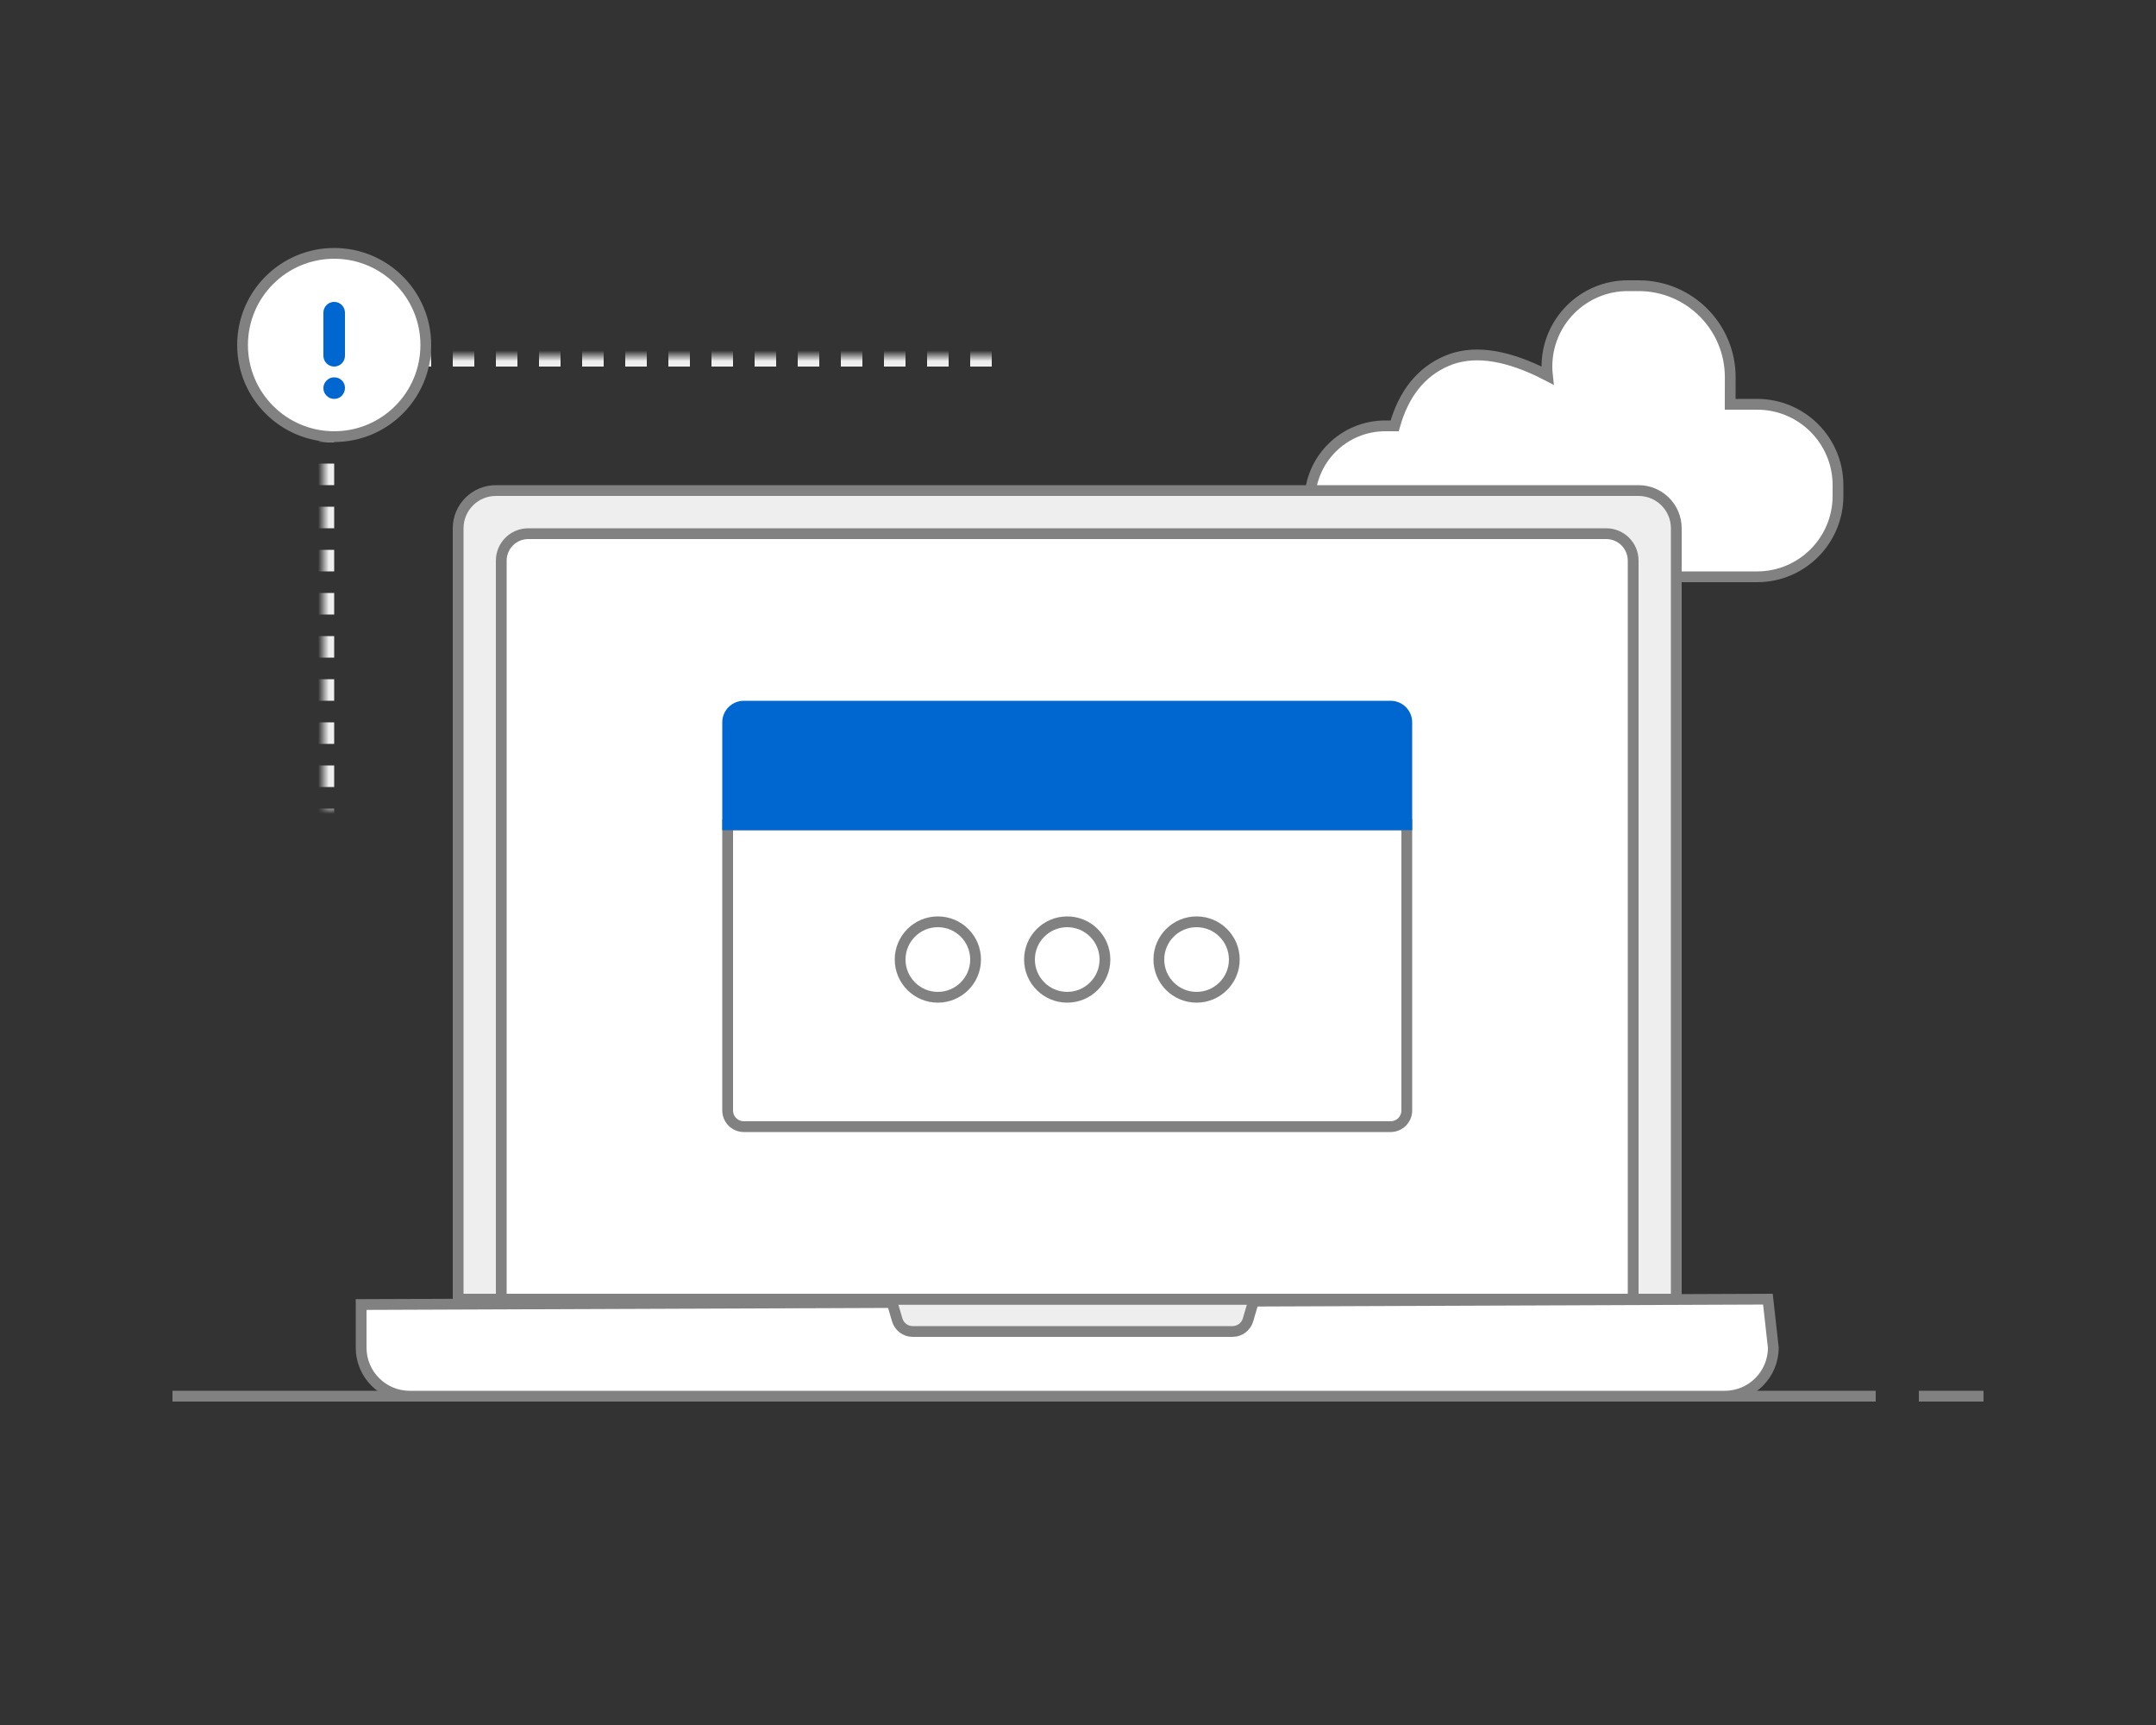 <?xml version="1.0" encoding="UTF-8"?>
<svg viewBox="0 0 200 160" version="1.1" xmlns="http://www.w3.org/2000/svg" xmlns:xlink="http://www.w3.org/1999/xlink">
    <rect x="0" y="0" width="200" height="160" fill="#333333" stroke="none"/>
    <defs>
        <rect id="path-1" x="9" y="10" width="72" height="52"></rect>
        <mask id="mask-2" maskContentUnits="userSpaceOnUse" maskUnits="objectBoundingBox" x="0" y="0" width="72" height="52" fill="white">
            <use xlink:href="#path-1"></use>
        </mask>
    </defs>
    <g id="页面-1" stroke="none" stroke-width="1" fill="none" fill-rule="evenodd">
        <g id="空状态（文案统一）" transform="translate(-288, -385)">
            <g id="404-你访问的页面不存在" transform="translate(288, 385)">
                <rect id="矩形" x="0" y="0" width="200" height="160"></rect>
                <rect id="矩形" fill="#818181" x="16" y="129" width="158" height="1"></rect>
                <rect id="矩形" fill="#818181" x="178" y="129" width="6" height="1"></rect>
                <path d="M152.014,26.5 C154.359,26.5 156.481,27.45 158.018,28.987 C159.555,30.524 160.505,32.646 160.505,34.99 L160.505,34.99 L160.499,37.5 L163,37.5 C165.071,37.5 166.946,38.339 168.303,39.697 C169.661,41.054 170.5,42.929 170.5,45 L170.5,45 L170.5,46 C170.5,48.071 169.661,49.946 168.303,51.303 C166.946,52.661 165.071,53.5 163,53.5 L163,53.5 L128.5,53.5 C126.567,53.5 124.817,52.716 123.55,51.45 C122.284,50.183 121.5,48.433 121.5,46.5 C121.5,44.567 122.284,42.817 123.55,41.55 C124.817,40.284 126.567,39.5 128.5,39.5 L128.5,39.5 L129.374,39.5 C130.211,36.522 131.81,34.504 134.2,33.477 C136.518,32.482 139.382,32.837 142.786,34.452 C143.047,34.576 143.3,34.702 143.545,34.83 C143.515,34.557 143.5,34.28 143.5,34 C143.5,31.929 144.339,30.054 145.697,28.697 C147.054,27.339 148.929,26.5 151,26.5 L151,26.5 L152.014,26.5 Z" id="路径-265" stroke="#818181" fill="#FFFFFF"></path>
                <g id="编组-2" transform="translate(21, 23)">
                    <use id="矩形" stroke="#EEEEEE" mask="url(#mask-2)" stroke-width="2" stroke-dasharray="2" xlink:href="#path-1"></use>
                    <g id="电脑" transform="translate(12, 22)">
                        <path d="M119,0.5 C119.966,0.5 120.841,0.892 121.475,1.525 C122.108,2.159 122.5,3.034 122.5,4 L122.5,4 L122.5,75.5 L9.5,75.5 L9.5,4 C9.5,3.034 9.892,2.159 10.525,1.525 C11.159,0.892 12.034,0.5 13,0.5 L13,0.5 Z" id="矩形" stroke="#818181" fill="#EEEEEE"></path>
                        <path d="M131,75.5 L131.5,80 C131.5,81.243 130.996,82.368 130.182,83.182 C129.368,83.996 128.243,84.5 127,84.5 L127,84.5 L5,84.5 C3.757,84.5 2.632,83.996 1.818,83.182 C1.004,82.368 0.5,81.243 0.5,80 L0.5,80 L0.5,76 L131,75.5 Z" id="矩形备份" stroke="#818181" fill="#FFFFFF"></path>
                        <path d="M83.333,75.5 L82.773,77.42 C82.68,77.74 82.487,78.01 82.233,78.2 C81.98,78.39 81.667,78.5 81.333,78.5 L81.333,78.5 L51.667,78.5 C51.333,78.5 51.02,78.39 50.767,78.2 C50.513,78.01 50.32,77.74 50.227,77.42 L50.227,77.42 L49.667,75.5 L83.333,75.5 Z" id="矩形" stroke="#818181" fill="#EEEEEE"></path>
                        <path d="M116,4.5 C116.69,4.5 117.315,4.78 117.768,5.232 C118.22,5.685 118.5,6.31 118.5,7 L118.5,7 L118.5,75.5 L13.5,75.5 L13.5,7 C13.5,6.31 13.78,5.685 14.232,5.232 C14.685,4.78 15.31,4.5 16,4.5 L16,4.5 Z" id="矩形" stroke="#818181" fill="#FFFFFF"></path>
                        <path d="M97.5,31.5 L97.5,58 C97.5,58.414 97.332,58.789 97.061,59.061 C96.789,59.332 96.414,59.5 96,59.5 L96,59.5 L36,59.5 C35.586,59.5 35.211,59.332 34.939,59.061 C34.668,58.789 34.5,58.414 34.5,58 L34.5,58 L34.5,31.5 L97.5,31.5 Z" id="矩形" stroke="#818181" fill="#FFFFFF"></path>
                        <circle id="椭圆形" stroke="#818181" fill="#FFFFFF" cx="66" cy="44" r="3.5"></circle>
                        <circle id="椭圆形备份" stroke="#818181" fill="#FFFFFF" cx="78" cy="44" r="3.5"></circle>
                        <circle id="椭圆形备份-2" stroke="#818181" fill="#FFFFFF" cx="54" cy="44" r="3.5"></circle>
                        <path d="M36,20 L96,20 C97.105,20 98,20.895 98,22 L98,32 L98,32 L34,32 L34,22 C34,20.895 34.895,20 36,20 Z" id="矩形" fill="#0067D1"></path>
                    </g>
                    <g id="编组" transform="translate(0.68, 0)">
                        <circle id="椭圆形" stroke="#818181" fill="#FFFFFF" cx="9.32" cy="9" r="8.5"></circle>
                        <path d="M10.32,10 L10.32,6 C10.32,5.448 9.872,5 9.32,5 C8.768,5 8.32,5.448 8.32,6 L8.32,10 C8.32,10.552 8.768,11 9.32,11 C9.872,11 10.32,10.552 10.32,10 Z" id="路径" fill="#0067D1" fill-rule="nonzero"></path>
                        <path d="M9.328,14 C9.607,14 9.842,13.899 10.033,13.698 C10.224,13.496 10.32,13.256 10.32,12.977 C10.32,12.698 10.222,12.465 10.025,12.279 C9.829,12.093 9.594,12 9.32,12 C9.046,12 8.811,12.098 8.615,12.295 C8.418,12.491 8.32,12.726 8.32,13 C8.32,13.274 8.418,13.509 8.615,13.705 C8.811,13.902 9.049,14 9.328,14 Z" id="路径" fill="#0067D1" fill-rule="nonzero"></path>
                    </g>
                </g>
            </g>
        </g>
    </g>
</svg>